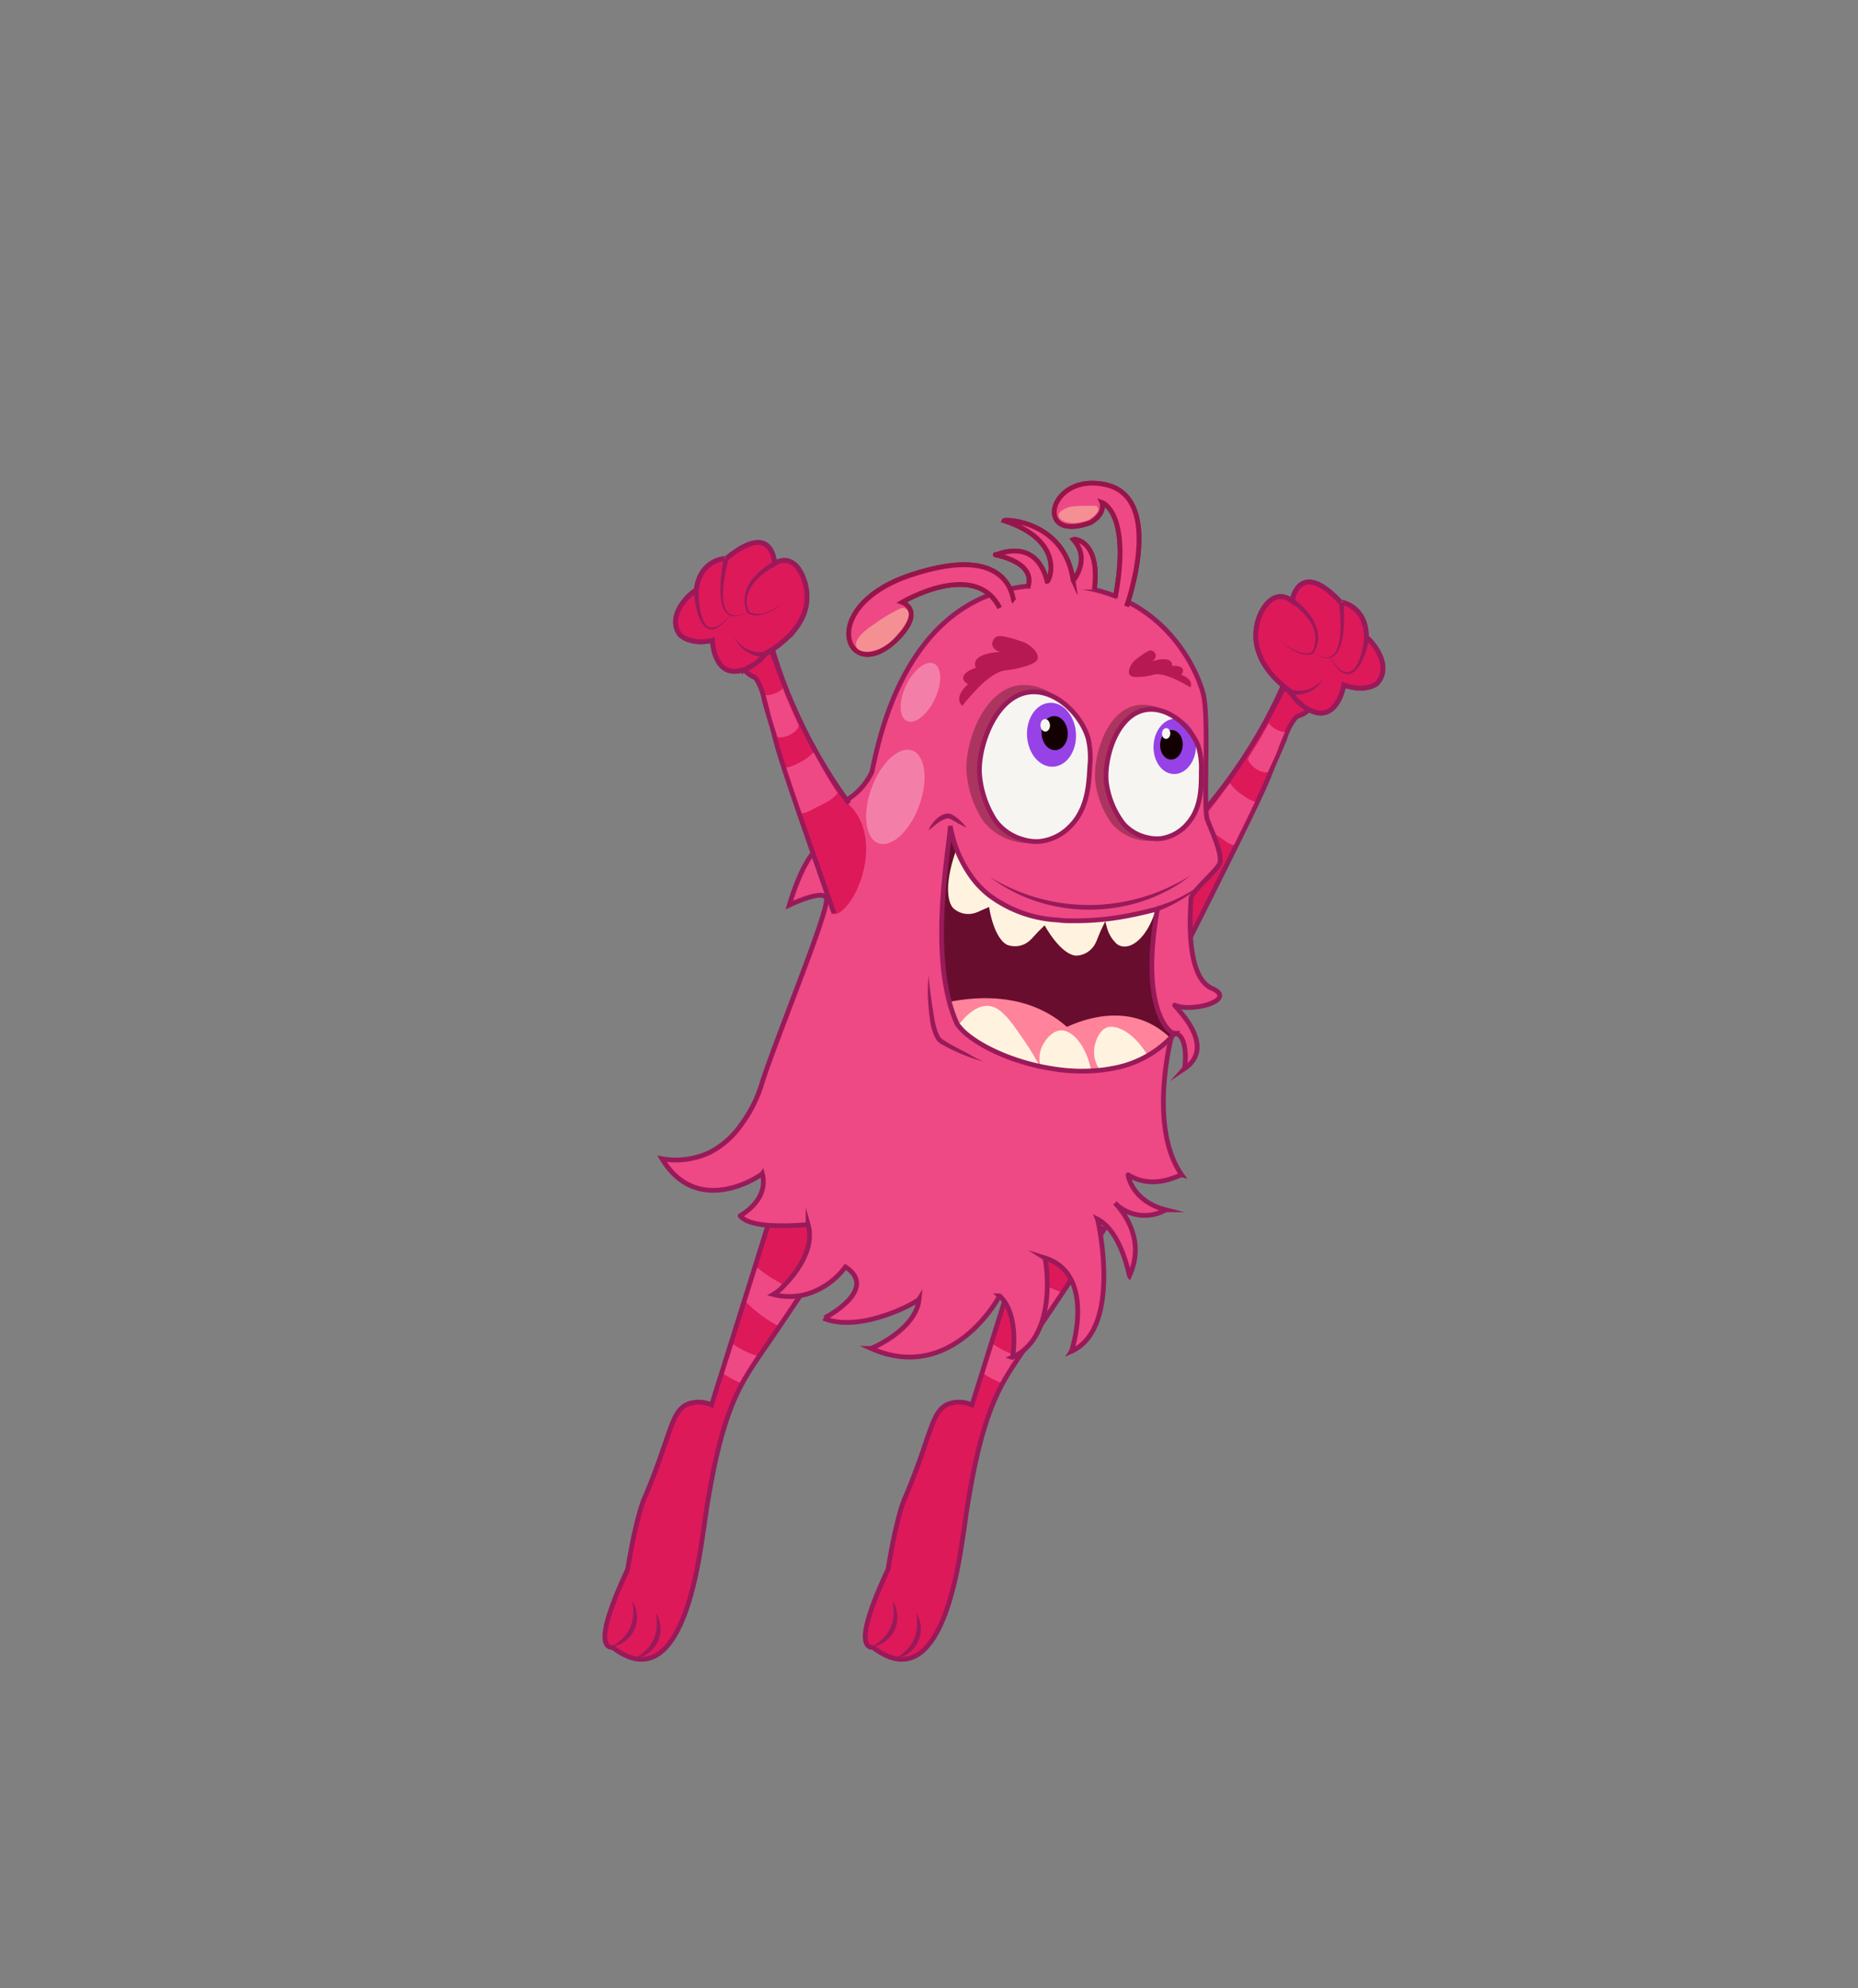 <svg id="Layer_1" data-name="Layer 1" xmlns="http://www.w3.org/2000/svg" xmlns:xlink="http://www.w3.org/1999/xlink" width="389.1" height="416.18" viewBox="0 0 389.1 416.18">
  <rect x="0" y="0" width="389.1" height="416.18" fill="#808080" stroke="none"/>
  <defs>
    <style>
      .cls-1, .cls-13, .cls-6 {
        fill: none;
      }

      .cls-2 {
        clip-path: url(#clip-path);
      }

      .cls-3 {
        fill: #de1959;
      }

      .cls-19, .cls-4 {
        fill: #ee4984;
      }

      .cls-5 {
        fill: #991a5a;
      }

      .cls-6 {
        stroke: #991a5a;
      }

      .cls-13, .cls-19, .cls-6 {
        stroke-miterlimit: 10;
      }

      .cls-7 {
        fill: #e10058;
      }

      .cls-8 {
        fill: #f7f5f2;
      }

      .cls-9 {
        opacity: 0.28;
      }

      .cls-10 {
        fill: #9642e7;
      }

      .cls-11 {
        fill: #130101;
      }

      .cls-12 {
        fill: #b71a53;
      }

      .cls-13 {
        stroke: #050505;
      }

      .cls-14 {
        fill: #680d2e;
      }

      .cls-15 {
        fill: #ff839b;
      }

      .cls-16 {
        fill: #fff3df;
      }

      .cls-17 {
        opacity: 0.3;
      }

      .cls-18 {
        fill: #fff;
      }

      .cls-19 {
        stroke: #96154a;
      }

      .cls-20 {
        fill: #f49093;
      }
    </style>
    <clipPath id="clip-path">
      <rect class="cls-1" x="-3281.94" y="1120.94" width="1600" height="900"/>
    </clipPath>
  </defs>
  <g>
    <g>
      <path class="cls-3" d="M176.75,257.29c-3.24,5-6.17,9.43-8.75,13.31l-.22.33c-1.66,2.5-3.18,4.75-4.55,6.78l-2.38,3.49c-.68,1-1.31,1.9-1.89,2.76-1.39,2.05-2.52,3.81-3.53,5.65a43.38,43.38,0,0,0-2.31,5c-2.85,7.29-4.22,15.77-5,20.29-.32,1.91-.5,3.52-.68,4.58.8.18-3.61,37.31-19.12,25.41-5,0,3.09-16,3.15-16.44,1.73-10.64,3.34-14.42,3.34-14.42,6-13.92,5.57-19.12,9.84-20.29a6.93,6.93,0,0,1,4.4.37q1-3.35,2.09-6.69l1.95-6.22,2.79-8.89c.76-2.41,1.52-4.83,2.27-7.24.92-2.92,1.84-5.85,2.75-8.77q1-3.25,2.05-6.51A30.78,30.78,0,0,0,176.75,257.29Z"/>
      <path class="cls-4" d="M168.5,270.77l-.72.16c-1.66,2.5-3.18,4.75-4.55,6.78a28.08,28.08,0,0,1-6.66-4.79c-.22-.21-.43-.43-.64-.65.76-2.41,1.52-4.83,2.27-7.24a28.94,28.94,0,0,0,5.87,3.9A32,32,0,0,0,168,270.6Z"/>
      <path class="cls-4" d="M159.14,284c-1.44,2.11-2.63,3.88-3.67,5.62a17.72,17.72,0,0,1-4.56-2.45l2-6.22a18.21,18.21,0,0,0,2.3,1.48A17.55,17.55,0,0,0,159.14,284Z"/>
      <path class="cls-5" d="M128.08,344.75c3.79-2.25,5.07-5.23,4.34-9.54a6.23,6.23,0,0,1-4.34,9.54Z"/>
      <path class="cls-5" d="M133,347.2c3.79-2.25,5.07-5.23,4.34-9.54A6.23,6.23,0,0,1,133,347.2Z"/>
      <path class="cls-6" d="M176.75,257.29c-3.24,5-6.17,9.43-8.75,13.31l-.22.33c-1.66,2.5-3.18,4.75-4.55,6.78l-2.38,3.49c-.68,1-1.31,1.9-1.89,2.76-1.39,2.05-2.52,3.81-3.53,5.65a43.38,43.38,0,0,0-2.31,5c-2.85,7.29-4.22,15.77-5,20.29-.3,1.82-.48,3.37-.66,4.42v.2c-.81,4.2-3.91,37-19.15,25.37-5,0,3.09-16,3.15-16.44,1.73-10.64,3.34-14.42,3.34-14.42,6-13.92,5.57-19.12,9.84-20.29a6.93,6.93,0,0,1,4.4.37q1-3.35,2.09-6.69l1.95-6.22,2.79-8.89c.76-2.41,1.52-4.83,2.27-7.24.92-2.92,1.84-5.85,2.75-8.77l7-2.69A33.76,33.76,0,0,0,176.75,257.29Z"/>
    </g>
    <g>
      <path class="cls-3" d="M231.28,257.29c-3.24,5-6.17,9.43-8.75,13.31l-.22.33c-1.66,2.5-3.18,4.75-4.55,6.78l-2.38,3.49c-.68,1-1.31,1.9-1.89,2.76-1.39,2.05-2.52,3.81-3.53,5.65a43.38,43.38,0,0,0-2.31,5c-2.85,7.29-4.22,15.77-5,20.29-.32,1.91-.5,3.52-.68,4.58.8.18-3.61,37.31-19.13,25.41-5,0,3.1-16,3.16-16.44,1.73-10.64,3.34-14.42,3.34-14.42,6-13.92,5.57-19.12,9.84-20.29a6.89,6.89,0,0,1,4.39.37l2.1-6.69,1.95-6.22,2.79-8.89c.76-2.41,1.52-4.83,2.27-7.24.92-2.92,1.84-5.85,2.75-8.77q1-3.25,2.05-6.51A30.72,30.72,0,0,0,231.28,257.29Z"/>
      <path class="cls-4" d="M223,270.77l-.72.16c-1.66,2.5-3.18,4.75-4.55,6.78a28.08,28.08,0,0,1-6.66-4.79c-.22-.21-.43-.43-.64-.65.76-2.41,1.52-4.83,2.27-7.24a28.94,28.94,0,0,0,5.87,3.9,32,32,0,0,0,3.93,1.67Z"/>
      <path class="cls-4" d="M213.67,284c-1.44,2.11-2.63,3.88-3.67,5.62a18.39,18.39,0,0,1-2.43-1.09,19,19,0,0,1-2.13-1.36l1.95-6.22a18.21,18.21,0,0,0,2.3,1.48A17.55,17.55,0,0,0,213.67,284Z"/>
      <path class="cls-5" d="M182.61,344.75c3.79-2.25,5.07-5.23,4.34-9.54a6.23,6.23,0,0,1-4.34,9.54Z"/>
      <path class="cls-5" d="M187.52,347.2c3.79-2.25,5.07-5.23,4.34-9.54a6.23,6.23,0,0,1-4.34,9.54Z"/>
      <path class="cls-6" d="M231.28,257.29c-3.24,5-6.17,9.43-8.75,13.31l-.22.33c-1.66,2.5-3.18,4.75-4.55,6.78l-2.38,3.49c-.68,1-1.31,1.9-1.89,2.76-1.39,2.05-2.52,3.81-3.53,5.65a43.38,43.38,0,0,0-2.31,5c-2.85,7.29-4.22,15.77-5,20.29-.3,1.82-.48,3.37-.66,4.42v.2c-.81,4.2-3.92,37-19.16,25.37-5,0,3.1-16,3.16-16.44,1.73-10.64,3.34-14.42,3.34-14.42,6-13.92,5.57-19.12,9.84-20.29a6.89,6.89,0,0,1,4.39.37l2.1-6.69,1.95-6.22,2.79-8.89c.76-2.41,1.52-4.83,2.27-7.24.92-2.92,1.84-5.85,2.75-8.77l7-2.69A33.76,33.76,0,0,0,231.28,257.29Z"/>
    </g>
    <g>
      <g>
        <g>
          <path class="cls-3" d="M248.87,173.79c-8.91,6.71-3.78,22.69.16,23.2,13.55-26.89,15.89-32.07,17.1-35.23.94-2.41,2.1-4.7,3.05-7.11a12.88,12.88,0,0,1,2-3.93c.8-1.07,1.29-1.22,3.15-2.82a8.69,8.69,0,0,1-1.46-.81c-2.82-2.13-3.27-3.47-4.1-4.15l.29.4A103.72,103.72,0,0,1,260.52,159c-.29.45-.59.89-.89,1.32h0C256,165.68,248.87,173.79,248.87,173.79Z"/>
          <path class="cls-6" d="M249,196.8c13.54-26.89,15.89-32.07,17.1-35.24.94-2.41,2.09-4.7,3-7.1a12.77,12.77,0,0,1,2-3.93c.81-1.08,1.18-.33,3-1.93a56.27,56.27,0,0,1-4-4.77c-.07,0-1.25-.74-1.21-.69a103.16,103.16,0,0,1-8.53,15.69l-.89,1.32h0a107.33,107.33,0,0,1-10.75,13.42l0,0s10-9.18,20.22-29.76h0l5.13,4.76"/>
        </g>
        <path class="cls-3" d="M263,133.35c0,.11,0,.23,0,.34a7.1,7.1,0,0,0,.13,1.14,4.59,4.59,0,0,0,.1.51c.05.22.11.45.18.68s.11.37.18.55a5.59,5.59,0,0,0,.22.57l.22.52s0,0,0,.05.16.35.26.52.18.35.28.52.16.28.25.41l.06.09c.2.33.43.64.64.95q.51.69,1.05,1.29c.35.4.71.77,1.06,1.1.11.11.22.22.34.32.38.36.74.67,1.06.93a12.7,12.7,0,0,0,1.5,1.08s-.21.94,2.6,3.07a9.1,9.1,0,0,0,1.46.81,5.54,5.54,0,0,0,1,.35l.24.06a3.81,3.81,0,0,0,2-.15,3.1,3.1,0,0,0,.58-.28,4.2,4.2,0,0,0,.76-.59,7.48,7.48,0,0,0,1.64-2.63c.07-.18.13-.36.19-.52a12.19,12.19,0,0,0,.43-1.64s4,1.67,6.88-.26c3.86-4.09-2-9.93-2.18-9.68.11-6.68-5.49-7.52-5.37-7.39-8.76-9.36-10.18-.27-10.18-.27s-3.5-3.15-6.44,2.33A10.68,10.68,0,0,0,263,133.35Z"/>
      </g>
      <path class="cls-4" d="M251.5,171.74c.78,1.44,1.87,2.13,3.82,3.44,1.36.91,1.84,1.46,3.1,1.75,1.84-3.72,3.36-6.86,4.42-9.09a7.55,7.55,0,0,1-2.4-1.24,10,10,0,0,1-2.86-2.66C255.56,166.61,253.45,169.6,251.5,171.74Z"/>
      <path class="cls-4" d="M261.42,158.67c-.38,1.05,2.31,3.31,4.09,3,.7-1.6,1.43-3,2.07-4.62a36.17,36.17,0,0,1,1.53-3.78,4.81,4.81,0,0,1-3.41-1.89C264.54,153.7,262.93,156.23,261.42,158.67Z"/>
      <path class="cls-6" d="M263,133.35c0,.11,0,.23,0,.34a7.1,7.1,0,0,0,.13,1.14,4.59,4.59,0,0,0,.1.51c.05.22.11.45.18.68s.11.37.18.55a5.59,5.59,0,0,0,.22.57l.22.52s0,0,0,.05.16.35.26.52.18.35.28.52.16.28.25.41l.06.09c.2.33.43.64.64.95q.51.69,1.05,1.29c.35.4.71.77,1.06,1.1.11.11.22.22.34.32.38.36.74.67,1.06.93a12.7,12.7,0,0,0,1.5,1.08s-.21.94,2.6,3.07a9.1,9.1,0,0,0,1.46.81,5.54,5.54,0,0,0,1,.35l.24.06a3.81,3.81,0,0,0,2-.15,3.1,3.1,0,0,0,.58-.28,4.2,4.2,0,0,0,.76-.59,7.48,7.48,0,0,0,1.64-2.63c.07-.18.13-.36.19-.52a12.19,12.19,0,0,0,.43-1.64s4,1.67,6.88-.26c3.86-4.09-2-9.93-2.18-9.68.11-6.68-5.49-7.52-5.37-7.39-8.76-9.36-10.18-.27-10.18-.27s-3.5-3.15-6.44,2.33A10.68,10.68,0,0,0,263,133.35Z"/>
      <g>
        <path class="cls-6" d="M263,133.35c0,.11,0,.23,0,.34a7.1,7.1,0,0,0,.13,1.14,4.59,4.59,0,0,0,.1.51c.05.22.11.45.18.68s.11.37.18.55a5.59,5.59,0,0,0,.22.57l.22.52s0,0,0,.05.16.35.26.52.18.35.28.52.16.28.25.41l.06.09c.2.33.43.64.64.95q.51.69,1.05,1.29c.36.4.71.77,1.06,1.1.11.11.22.22.34.32.38.36.74.67,1.06.93a12.7,12.7,0,0,0,1.5,1.08s-.21.94,2.6,3.07a9.1,9.1,0,0,0,1.46.81,4.9,4.9,0,0,0,1,.35l.24.06a3.61,3.61,0,0,0,2-.15,3.1,3.1,0,0,0,.58-.28,3.61,3.61,0,0,0,.76-.59,7.48,7.48,0,0,0,1.64-2.63c.07-.18.13-.36.19-.52a12.19,12.19,0,0,0,.43-1.64s4,1.67,6.88-.26c3.86-4.09-2-9.93-2.18-9.68.11-6.68-5.49-7.52-5.37-7.39-8.76-9.36-10.18-.27-10.18-.27s-3.5-3.15-6.44,2.33A10.68,10.68,0,0,0,263,133.35Z"/>
        <path class="cls-5" d="M271,125.39c3.05,2.32,6.21,6.26,4.61,10.27l-.26.61c-.58,1.16-2.23.8-3.15.5a9,9,0,0,1-4.18-3,8.85,8.85,0,0,0,4.25,2.77c1.26.33,2.62.5,2.93-1a6.3,6.3,0,0,0-1.16-5.84,14.56,14.56,0,0,0-3.6-3.45l.56-.83Z"/>
        <path class="cls-5" d="M281.39,126c.16,3.17.7,13.4-4.7,11.57a7.77,7.77,0,0,1-1.76-1,7.47,7.47,0,0,0,1.8.92c5.13,1.5,4-8.43,3.67-11.33l1-.12Z"/>
        <path class="cls-5" d="M286.76,133.54c-1.06,5.57-4.21,11.74-8.37,3.82.95,1.36,2,3.25,3.82,3.41,2.55-.35,3.19-5.27,3.56-7.38l1,.15Z"/>
        <path class="cls-5" d="M270.68,144.43a6.14,6.14,0,0,0,6.5-2.51,6.11,6.11,0,0,1-2.72,2.76,7.48,7.48,0,0,1-4,.74l.18-1Z"/>
      </g>
    </g>
    <path class="cls-7" d="M215.9,263.81l-3.58,3.25C213.54,265.36,214.86,263.87,215.9,263.81Z"/>
    <path class="cls-4" d="M246,210.2c-.38,0,9.25,8.49,2,13.34.25-.28,1-7.81-2.48-7.45-.15.37-5.22,19.41,2,29.64-.3-.08-5.87,3.35-11.22,0-.07-.06.7,5.5,7.88,7.33a8.82,8.82,0,0,1-10.65-1.43c.62.6,6.87,7,3.05,15.22-.14-.21-1.68-9.21-6.68-11.82.07.14,5.28,22.8-5.49,27.65.14-.21,5.28-16.18-5.56-19.56.21.15,3,16.47-6.83,20.83.21.07,1.55-9.22-2.67-12.88.14,0-9.78,18.58-26.88,11,.17,0,9.39-3.91,10.05-10.3-.39.63-12.24,7.18-20,4,.1,0,11.78-6,4.56-10.77a15.45,15.45,0,0,1-8.49,5.82l-.72.16a13.66,13.66,0,0,1-5.89-.2,9.07,9.07,0,0,0,2.18-1.8c2.65-2.65,6.56-7.83,5.11-12.84a52.92,52.92,0,0,1-8.23.17c-2.57-.2-5-.73-6-2,0-.06,6.08-3.16,4.65-8.83-.29.39-13.48,9.4-21-3.11a16.69,16.69,0,0,0,10-1.33,18.2,18.2,0,0,0,6.7-6,27.39,27.39,0,0,0,4.22-8.5c3-9.41,13.4-34.48,13.52-38.36a.89.89,0,0,0-.15-.55c-1.07-1.51-7.64,1.64-7.64,1.64s3-10.55,6.53-12.14,5.36-9.77,5.36-9.77a13.7,13.7,0,0,0,5.34-5.83c.87-2.36,5.09-36,32.43-39s35.65,17.39,37,22.42,0,24,.87,26.4,3.53,7.76,2.47,9.5-5.89,5.78-5.89,7.13-1.44,16.5,4.73,18.91C259,209.14,249.59,211.84,246,210.2Z"/>
    <path class="cls-6" d="M246,210.42c-.39,0,9.25,8.48,2,13.33.25-.28,1-7.81-2.48-7.45-.15.37-5.22,19.41,1.94,29.64-.3-.08-5.86,3.35-11.21,0-.07-.06.7,5.5,7.87,7.33a8.8,8.8,0,0,1-10.64-1.43c.62.6,6.87,7,3.05,15.22-.14-.21-1.69-9.21-6.68-11.82.06.15,5.27,22.8-5.49,27.66.14-.22,5.27-16.19-5.57-19.56.22.14,3,16.46-6.82,20.82.21.07,1.55-9.21-2.67-12.88.14,0-9.79,18.58-26.89,11,.18,0,9.4-3.91,10.06-10.3-.39.63-12.24,7.19-20,4,.11.05,11.79-6,4.57-10.77a15.39,15.39,0,0,1-8.49,5.82l-.73.16a13.47,13.47,0,0,1-5.88-.2,9,9,0,0,0,2.18-1.8c2.65-2.65,6.55-7.83,5.11-12.84a52.92,52.92,0,0,1-8.23.17c-2.57-.2-5-.73-6-2,0-.06,6.08-3.16,4.64-8.83-.28.39-13.47,9.4-21-3.1a16.68,16.68,0,0,0,10-1.34,18.15,18.15,0,0,0,6.71-6,27.64,27.64,0,0,0,4.22-8.51c3-9.41,13.4-34.48,13.52-38.36a.9.9,0,0,0-.15-.55c-1.07-1.51-7.64,1.64-7.64,1.64s3-10.55,6.53-12.14,5.36-9.77,5.36-9.77a13.7,13.7,0,0,0,5.34-5.83c.87-2.36,5.09-36,32.42-39s35.66,17.39,37,22.42,0,24,.88,26.4,3.53,7.76,2.46,9.5-5.88,5.78-5.88,7.13S247.87,204.63,254,207C259,209.35,249.6,212.05,246,210.42Z"/>
    <path class="cls-8" d="M251.57,161.48c0,3.2.07,7.85-3.08,11.19a8.93,8.93,0,0,1-5.38,2.88,8.41,8.41,0,0,1-2.9-.22,9.36,9.36,0,0,1-4.55-2.46,6.56,6.56,0,0,1-.82-1,18.1,18.1,0,0,1-3.16-8.18c-.48-5.22,2.32-14.41,8.56-15.14,4.54-.55,9.18,3.57,10.72,7.75A15,15,0,0,1,251.57,161.48Z"/>
    <path class="cls-9" d="M245.69,150a8.46,8.46,0,0,0-5.61-1.49c-6.22.77-9.05,10-8.54,15.17a18.05,18.05,0,0,0,3.16,8.18,12.17,12.17,0,0,0,.83,1,9.72,9.72,0,0,0,7.45,2.67l.63-.09a7.74,7.74,0,0,1-2.13.56,9.72,9.72,0,0,1-3.07-.21,10.4,10.4,0,0,1-4.82-2.56,7.47,7.47,0,0,1-.9-1,19.05,19.05,0,0,1-3.32-8.64c-.51-5.5,2.44-15.2,9.06-16A9.47,9.47,0,0,1,245.69,150Z"/>
    <g>
      <ellipse class="cls-10" cx="245.35" cy="156.23" rx="5.79" ry="4.44" transform="matrix(0.05, -1, 1, 0.05, 77.52, 393.79)"/>
      <ellipse class="cls-11" cx="245.33" cy="155.93" rx="3.09" ry="2.37" transform="translate(77.8 393.49) rotate(-87.25)"/>
      <ellipse class="cls-8" cx="244.22" cy="153.56" rx="1.13" ry="0.87" transform="translate(79.11 390.13) rotate(-87.25)"/>
    </g>
    <path class="cls-6" d="M251.57,161.48c0,3.2.07,7.85-3.08,11.19a8.93,8.93,0,0,1-5.38,2.88,8.41,8.41,0,0,1-2.9-.22,9.36,9.36,0,0,1-4.55-2.46,6.56,6.56,0,0,1-.82-1,18.1,18.1,0,0,1-3.16-8.18c-.48-5.22,2.32-14.41,8.56-15.14,4.54-.55,9.18,3.57,10.72,7.75A15,15,0,0,1,251.57,161.48Z"/>
    <path class="cls-8" d="M228.22,160.52c-.19,3.7-.46,9.06-4.33,12.7a10.34,10.34,0,0,1-6.4,2.95,9.57,9.57,0,0,1-3.34-.45,10.75,10.75,0,0,1-5.08-3.15,7.82,7.82,0,0,1-.88-1.17,20.78,20.78,0,0,1-3.08-9.66c-.2-6.06,3.67-16.47,10.92-16.89,5.28-.31,10.35,4.77,11.84,9.69A17.64,17.64,0,0,1,228.22,160.52Z"/>
    <path class="cls-9" d="M222.23,146.8a9.88,9.88,0,0,0-6.37-2.11c-7.23.46-11.14,10.89-10.91,16.93a20.9,20.9,0,0,0,3.09,9.66c.15.22.45.65.88,1.17a10.62,10.62,0,0,0,5.08,3.14,9.87,9.87,0,0,0,3.33.46l.75-.06a9,9,0,0,1-2.51.5A11.1,11.1,0,0,1,212,176a12,12,0,0,1-5.38-3.29,9.16,9.16,0,0,1-1-1.23,22.23,22.23,0,0,1-3.24-10.2c-.2-6.39,3.87-17.38,11.57-17.87A10.91,10.91,0,0,1,222.23,146.8Z"/>
    <ellipse class="cls-10" cx="220.2" cy="153.83" rx="5.13" ry="6.7" transform="translate(-8.19 12.44) rotate(-3.18)"/>
    <ellipse class="cls-11" cx="220.86" cy="153.49" rx="2.74" ry="3.57" transform="translate(-8.17 12.48) rotate(-3.18)"/>
    <ellipse class="cls-8" cx="218.88" cy="151.86" rx="1" ry="1.31" transform="translate(-8.08 12.36) rotate(-3.18)"/>
    <path class="cls-6" d="M228.22,160.52c-.19,3.7-.46,9.06-4.33,12.7a10.34,10.34,0,0,1-6.4,2.95,9.57,9.57,0,0,1-3.34-.45,10.75,10.75,0,0,1-5.08-3.15,7.82,7.82,0,0,1-.88-1.17,20.78,20.78,0,0,1-3.08-9.66c-.2-6.06,3.67-16.47,10.92-16.89,5.28-.31,10.35,4.77,11.84,9.69A17.64,17.64,0,0,1,228.22,160.52Z"/>
    <path class="cls-12" d="M214.63,134.52c-.13,0-5.2-2-6.14-1.13s-1.19,2.38.89,3.1c0,0-6.39.19-5,3.35-.12-.11-4.67,1.52-1.62,3.44-.2,0-3.19,2.74-1.23,4.49,4.66-5.87,7.49-7.32,9.24-7.46a16,16,0,0,0,2.93-.54c1.82-.5,3.36-.93,3.61-1.91S216.41,135.49,214.63,134.52Z"/>
    <path class="cls-12" d="M237.45,138.41c.07,0,2.92-2.54,3.73-2.23s1.36,1.26.18,2.24c0,0,4.22-1.43,4.11,1,.05-.1,3.42-.15,1.9,1.85.13,0,2.75,1,1.9,2.63-4.48-2.7-6.68-3-7.86-2.61a11.38,11.38,0,0,1-2,.36c-1.31.11-2.42.21-2.83-.37S236.52,139.48,237.45,138.41Z"/>
    <path class="cls-5" d="M242.2,189.79a30.54,30.54,0,0,0,10.73-5.7,31.17,31.17,0,0,1-10.43,6.65l-.3-1Z"/>
    <path class="cls-13" d="M198.89,173.55h0"/>
    <path class="cls-14" d="M245.79,216.56c-.22.26-.45.51-.68.76a20.57,20.57,0,0,1-4.71,3.74,24.1,24.1,0,0,1-7.39,2.77l-.37.07c-.24,0-.49.09-.73.12s-.72.13-1.08.18l-.34,0-1.11.11a30,30,0,0,1-3,.1,1.92,1.92,0,0,1-.24,0c-1.23,0-2.48-.08-3.71-.2l-.86-.1c-.9-.12-1.79-.25-2.68-.43-.3-.05-.59-.1-.88-.17l-.1,0h0c-6.39-1.34-12.1-3.95-15.4-6.61a11.51,11.51,0,0,1-2-2,2.62,2.62,0,0,1-.24-.34,28.24,28.24,0,0,1-1.67-4.77c-3.74-14.23.37-34,.23-36.84a31.39,31.39,0,0,0,1.42,5.1,23,23,0,0,0,3.49,6.23,18.91,18.91,0,0,0,3.07,3.12l.14.12a23.19,23.19,0,0,0,2.33,1.63,26.4,26.4,0,0,0,8.81,3.21c.62.12,1.26.21,1.89.3l.82.09h.07l1.08.09h0c.73.06,1.45.09,2.17.11a54.89,54.89,0,0,0,7.27-.34l.23,0c1.86-.22,3.58-.51,5.1-.81,1.22-.23,2.32-.49,3.24-.71l1.48-.37.53-.16a1.58,1.58,0,0,0,.31-.09c-.29,1.61-.52,3.13-.69,4.55C239.36,213,245.36,217,245.79,216.56Z"/>
    <path class="cls-15" d="M245.11,217.32a20.57,20.57,0,0,1-4.71,3.74,24.1,24.1,0,0,1-7.39,2.77l-.37.07c-.24,0-.49.09-.73.12s-.72.13-1.08.18l-.34,0-1.11.11a30,30,0,0,1-3,.1,1.92,1.92,0,0,1-.24,0c-1.23,0-2.48-.08-3.71-.2l-.86-.1c-.9-.12-1.79-.25-2.68-.43-.3-.05-.59-.1-.88-.17l-.1,0h0c-6.39-1.34-12.1-3.95-15.4-6.61a11.51,11.51,0,0,1-2-2,2.62,2.62,0,0,1-.24-.34,28.24,28.24,0,0,1-1.67-4.77c6.34-1.31,16.77-1.93,24.81,5.17C224.12,214.81,235.92,208.43,245.11,217.32Z"/>
    <g>
      <path class="cls-16" d="M231.61,192.61l-.17.31-.3.62-.07.13-.18.37c-.87,1.83-1.08,2.62-1.42,3.3a4.68,4.68,0,0,1-4.11,2.72c-1.89-.09-4.4-2.46-6.58-6.33-.24-.43-.48-.88-.71-1.35.62.12,1.26.21,1.89.3l.82.09h.07l1.08.09h0c.73.06,1.45.09,2.17.11a54.89,54.89,0,0,0,7.27-.34Z"/>
      <path class="cls-16" d="M220,192.68c-.31.26-.71.6-1.18,1l-.1.09a1.09,1.09,0,0,1-.11.1l-.29.28c-1.46,1.41-1.94,2.08-2.5,2.59a4.65,4.65,0,0,1-4.8,1.1c-1.7-.73-3.18-3.71-3.88-7.93-.13-.8-.24-1.65-.31-2.54l.14.12a23.19,23.19,0,0,0,2.33,1.63,26.4,26.4,0,0,0,8.81,3.21C218.69,192.5,219.33,192.59,220,192.68Z"/>
      <path class="cls-16" d="M209.26,189.17c-.28.09-.59.19-.94.32l-.13,0-.39.14-.7.28c-1.39.54-2,.9-2.62,1.11a4.67,4.67,0,0,1-4.84-.89c-1.6-1.69-1.47-6.46.59-12.11a23,23,0,0,0,3.49,6.23,18.91,18.91,0,0,0,3.07,3.12l.14.12A23.19,23.19,0,0,0,209.26,189.17Z"/>
      <path class="cls-16" d="M242,190.56c-2,6.43-5.81,8.75-8.1,7.07a7.19,7.19,0,0,1-2.16-3.76c-.07-.21-.13-.42-.18-.62s-.06-.22-.08-.33l-.06-.28.23,0c1.86-.22,3.58-.51,5.1-.81,1.22-.23,2.32-.49,3.24-.71l1.48-.37Z"/>
      <path class="cls-16" d="M217.9,223.53c-6.39-1.34-12.1-3.95-15.4-6.61a11.51,11.51,0,0,1-2-2c1.52-2.1,3.87-4.52,6.52-4.33s4.7,3.14,8.18,8.32C216.32,220.64,217.21,222.2,217.9,223.53Z"/>
      <path class="cls-16" d="M228.55,224.35c-.72.06-1.44.09-2.17.1a1.92,1.92,0,0,1-.24,0c-1.23,0-2.48-.08-3.71-.2l-.86-.1c-.9-.12-1.79-.25-2.68-.43-.3-.05-.59-.1-.88-.17a6,6,0,0,1,.17-4.37c.68-1.5,2.18-3.34,3.88-3.47C224.48,215.52,227.54,218.82,228.55,224.35Z"/>
      <path class="cls-16" d="M240.4,221.06a24.1,24.1,0,0,1-7.39,2.77c-.73.14-1.46.26-2.18.37l-.33,0h0a6.34,6.34,0,0,1-1.37-4.43c.16-1.67,1-3.93,2.54-4.61C233.82,214.28,237.65,216.33,240.4,221.06Z"/>
    </g>
    <path class="cls-6" d="M241.71,194.8c.17-1.42.4-2.94.68-4.55l-.84.25-1.48.37c-.92.22-2,.47-3.23.71a58.42,58.42,0,0,1-12.6,1.18c-.72,0-1.45,0-2.18-.11h0l-1.09-.09h-.06a26.19,26.19,0,0,1-13.86-5.23,19.64,19.64,0,0,1-3.2-3.24A25.61,25.61,0,0,1,199,172.91a0,0,0,1,0,0,0c0,3.79-4.9,27.57,1.44,41.45a2.7,2.7,0,0,0,.25.34,11.17,11.17,0,0,0,2,2c3.3,2.66,9,5.27,15.4,6.61h0l1,.19c.88.17,1.78.31,2.68.43l.85.1a36.79,36.79,0,0,0,7,.09,27,27,0,0,0,3.25-.44,22.28,22.28,0,0,0,13.11-7.29s0,0,0,0C245.1,216.49,239.56,212.15,241.71,194.8Z"/>
    <g class="cls-17">
      <ellipse class="cls-18" cx="192.75" cy="144.93" rx="6.65" ry="3.33" transform="translate(-20.69 257.18) rotate(-64.68)"/>
      <ellipse class="cls-18" cx="187.51" cy="166.83" rx="10.33" ry="5.31" transform="translate(-33.44 285.89) rotate(-69.98)"/>
    </g>
    <path class="cls-5" d="M194.46,173.8c.74-1.77,2.7-3.86,4.59-3.42a6.81,6.81,0,0,1,1.89,1.29,11,11,0,0,1,1.5,1.63c-.67-.32-1.3-.68-1.92-1a16.33,16.33,0,0,0-1.74-.94c-1.28-.18-3.07,1.48-4.32,2.48Z"/>
    <path class="cls-5" d="M207.31,183.58a39.51,39.51,0,0,0,37.14,2.31,42.17,42.17,0,0,0,4.92-2.62c-11.91,9.43-30,9.59-42.06.31Z"/>
    <path class="cls-5" d="M194.46,204.26c.17,2,.46,4,.72,6,.43,2.36.58,4.93,1.8,7,1.68,1.34,4.41,2.53,6.32,3.64a26,26,0,0,0,2.69,1.35,38.76,38.76,0,0,1-8.4-3.41,4.18,4.18,0,0,1-1.37-1c-1.47-2.22-1.55-5-1.81-7.5a34,34,0,0,1,.05-6.05Z"/>
    <path class="cls-19" d="M215.2,123.06s2.6-4.87-6.76-6.92c-.31.39,8.34-4.32,10.85,5.58.55,0,3.93-8.49-9-12.73.16-.32,12.74,0,14.47,12.66-.08-.16,3.85-4.49,0-8.73.31-.16,5.74.31,4.4,10.53"/>
    <path class="cls-19" d="M215.2,123.06s2.6-4.87-6.76-6.92c-.31.39,8.34-4.32,10.85,5.58.55,0,3.93-8.49-9-12.73.16-.32,12.74,0,14.47,12.66-.08-.16,3.85-4.49,0-8.73.31-.16,5.74.31,4.4,10.53"/>
    <g>
      <path class="cls-19" d="M235.92,126.93s8.05-22.41-4.11-25.4-15.62,12.35-3.44,7.87c3.38-2,2.36-4.25,2.36-4.25s6.21,2,2.83,20"/>
      <path class="cls-19" d="M235.92,126.93s8.05-22.41-4.11-25.4-15.62,12.35-3.44,7.87c3.38-2,2.36-4.25,2.36-4.25s6.21,2,2.83,20"/>
      <path class="cls-20" d="M227.79,108.92c-4.7,1.73-8.37-1.09-4.41-2.54,1.2-.69,4.18-.39,5.75-.52a.81.81,0,0,1,.77,1.21A5.48,5.48,0,0,1,227.79,108.92Z"/>
    </g>
    <path class="cls-19" d="M212.34,125.91c-.32-.23-.48-12.5-21.47-5.58s-13,24.53-2.28,12.66c4.8-5.42.32-6.92.32-6.92s15.33-9.12,20.44,1.18"/>
    <path class="cls-19" d="M212.34,125.92c-.32-.24-.48-12.5-21.47-5.58s-13,24.53-2.28,12.66c4.8-5.43.32-6.92.32-6.92s15.33-9.12,20.44,1.18"/>
    <g>
      <g>
        <g>
          <path class="cls-3" d="M177.76,168.39c8,7.79.86,23-3.12,23-10-28.39-11.68-33.83-12.47-37.12-.63-2.51-1.48-4.93-2.12-7.43a12.8,12.8,0,0,0-1.48-4.16c-.66-1.17-1.13-1.37-2.77-3.2a8.83,8.83,0,0,0,1.55-.61c3.07-1.76,3.69-3,4.6-3.6l-.34.36a103.66,103.66,0,0,0,6.47,16.64c.23.48.47,1,.71,1.42h0C171.69,159.44,177.76,168.39,177.76,168.39Z"/>
          <path class="cls-6" d="M174.66,191.19c-10-28.4-11.68-33.83-12.47-37.12-.63-2.51-1.48-4.93-2.12-7.44a12.82,12.82,0,0,0-1.48-4.15c-.66-1.17-1.13-.48-2.77-2.31a54.94,54.94,0,0,0,4.53-4.22c.07,0,1.33-.58,1.28-.53a103.37,103.37,0,0,0,6.47,16.65c.23.48.47,1,.71,1.42h0a106,106,0,0,0,9,14.68v0s-8.78-10.38-16.27-32.09h0l-5.69,4.06"/>
        </g>
        <path class="cls-3" d="M168.88,126.48a2,2,0,0,1-.06.34,6.94,6.94,0,0,1-.28,1.11c0,.17-.1.33-.15.49s-.17.44-.27.65-.16.36-.25.53-.19.36-.29.53-.19.33-.29.49l0,0-.32.48-.35.48-.3.38a.5.5,0,0,0-.07.08c-.25.3-.51.58-.76.86-.4.41-.8.79-1.21,1.14s-.8.67-1.19,1l-.37.27c-.42.31-.82.57-1.18.79a12.89,12.89,0,0,1-1.62.88s.09,1-3,2.71a8.47,8.47,0,0,1-1.55.62,6,6,0,0,1-1.07.22l-.25,0a3.7,3.7,0,0,1-2-.4,2.61,2.61,0,0,1-.55-.36,3.86,3.86,0,0,1-.67-.67,7.48,7.48,0,0,1-1.3-2.83l-.12-.54a11.16,11.16,0,0,1-.21-1.67s-4.14,1.15-6.8-1.14c-3.3-4.54,3.24-9.59,3.4-9.32.74-6.64,6.4-6.76,6.27-6.65,9.87-8.16,10.13,1,10.13,1s3.87-2.68,6.08,3.14A10.48,10.48,0,0,1,168.88,126.48Z"/>
      </g>
      <path class="cls-4" d="M175.41,166c-1,1.33-2.13,1.87-4.23,2.92-1.47.73-2,1.21-3.3,1.34-1.35-3.92-2.46-7.23-3.23-9.58a7.28,7.28,0,0,0,2.54-.92,10.35,10.35,0,0,0,3.18-2.27C172,160.42,173.75,163.65,175.41,166Z"/>
      <path class="cls-4" d="M167.23,151.79c.25,1.1-2.71,3-4.44,2.5-.49-1.68-1-3.15-1.47-4.85a37.15,37.15,0,0,0-1-3.94c1,.24,3.31-.77,3.62-1.44C164.78,146.47,166.05,149.19,167.23,151.79Z"/>
      <path class="cls-6" d="M168.88,126.48a2,2,0,0,1-.06.34,6.94,6.94,0,0,1-.28,1.11c0,.17-.1.33-.15.49s-.17.44-.27.65-.16.36-.25.53-.19.36-.29.53-.19.33-.29.49l0,0-.32.48-.35.48-.3.38a.5.5,0,0,0-.07.08c-.25.3-.51.58-.76.86-.4.41-.8.79-1.21,1.14s-.8.67-1.19,1l-.37.27c-.42.31-.82.57-1.18.79a12.89,12.89,0,0,1-1.62.88s.09,1-3,2.71a8.47,8.47,0,0,1-1.55.62,6,6,0,0,1-1.07.22l-.25,0a3.7,3.7,0,0,1-2-.4,2.61,2.61,0,0,1-.55-.36,3.86,3.86,0,0,1-.67-.67,7.48,7.48,0,0,1-1.3-2.83l-.12-.54a11.16,11.16,0,0,1-.21-1.67s-4.14,1.15-6.8-1.14c-3.3-4.54,3.24-9.59,3.4-9.32.74-6.64,6.4-6.76,6.27-6.65,9.87-8.16,10.13,1,10.13,1s3.87-2.68,6.08,3.14A10.48,10.48,0,0,1,168.88,126.48Z"/>
      <g>
        <path class="cls-6" d="M168.88,126.48a2,2,0,0,1-.06.34,6.94,6.94,0,0,1-.28,1.11c0,.17-.1.33-.15.49s-.17.44-.27.65-.16.36-.25.53-.19.36-.29.53-.19.33-.29.49l0,0-.32.48-.35.48-.3.38a.5.5,0,0,0-.07.08c-.25.3-.51.58-.76.86-.4.41-.8.79-1.21,1.14s-.8.67-1.19,1l-.37.27c-.42.31-.82.57-1.18.79a12.89,12.89,0,0,1-1.62.88s.09,1-3,2.71a8.47,8.47,0,0,1-1.55.62,5.23,5.23,0,0,1-1.07.22l-.25,0a3.59,3.59,0,0,1-2-.4,2.61,2.61,0,0,1-.55-.36,3.27,3.27,0,0,1-.67-.67,7.48,7.48,0,0,1-1.3-2.83l-.12-.54a11.16,11.16,0,0,1-.21-1.67s-4.14,1.15-6.8-1.14c-3.3-4.54,3.24-9.59,3.4-9.32.74-6.64,6.4-6.76,6.27-6.65,9.87-8.16,10.13,1,10.13,1s3.87-2.68,6.08,3.14A10.48,10.48,0,0,1,168.88,126.48Z"/>
        <path class="cls-5" d="M162.42,118.46c-3.37,1.64-7.59,5.68-5.49,9.67,2.15,1.15,5.22-.39,6.93-1.88a9,9,0,0,1-4.53,2.45,3.46,3.46,0,0,1-2.64-.28c-.39-.26-.48-.85-.6-1.26a6.91,6.91,0,0,1,1.76-6.23,15.42,15.42,0,0,1,4.12-3.36l.45.89Z"/>
        <path class="cls-5" d="M152.55,117.1c-.69,2.82-3.08,12.54,2.2,11.71a7.71,7.71,0,0,0,1.9-.68,7.3,7.3,0,0,1-1.88.8c-4.36,1-4-5.2-3.79-8a35.68,35.68,0,0,1,.6-4.09l1,.24Z"/>
        <path class="cls-5" d="M146.3,123.62c.06,2.35.3,9.61,4.2,7.33a11,11,0,0,0,2.61-2.45,11.34,11.34,0,0,1-2.47,2.66c-2.8,2.11-4.39-1.61-4.81-3.86a25,25,0,0,1-.53-3.66l1,0Z"/>
        <path class="cls-5" d="M159.92,137.49a6.65,6.65,0,0,1-6.19-4.31,6.19,6.19,0,0,0,6.13,3.32l.06,1Z"/>
      </g>
    </g>
    <path class="cls-20" d="M187.35,133.5c-4.75,5.28-13,2.82-4.26-2.85a31.63,31.63,0,0,1,5.52-3.27,1.23,1.23,0,0,1,1.66.93C190.43,129.48,189.52,131.05,187.35,133.5Z"/>
  </g>
</svg>
